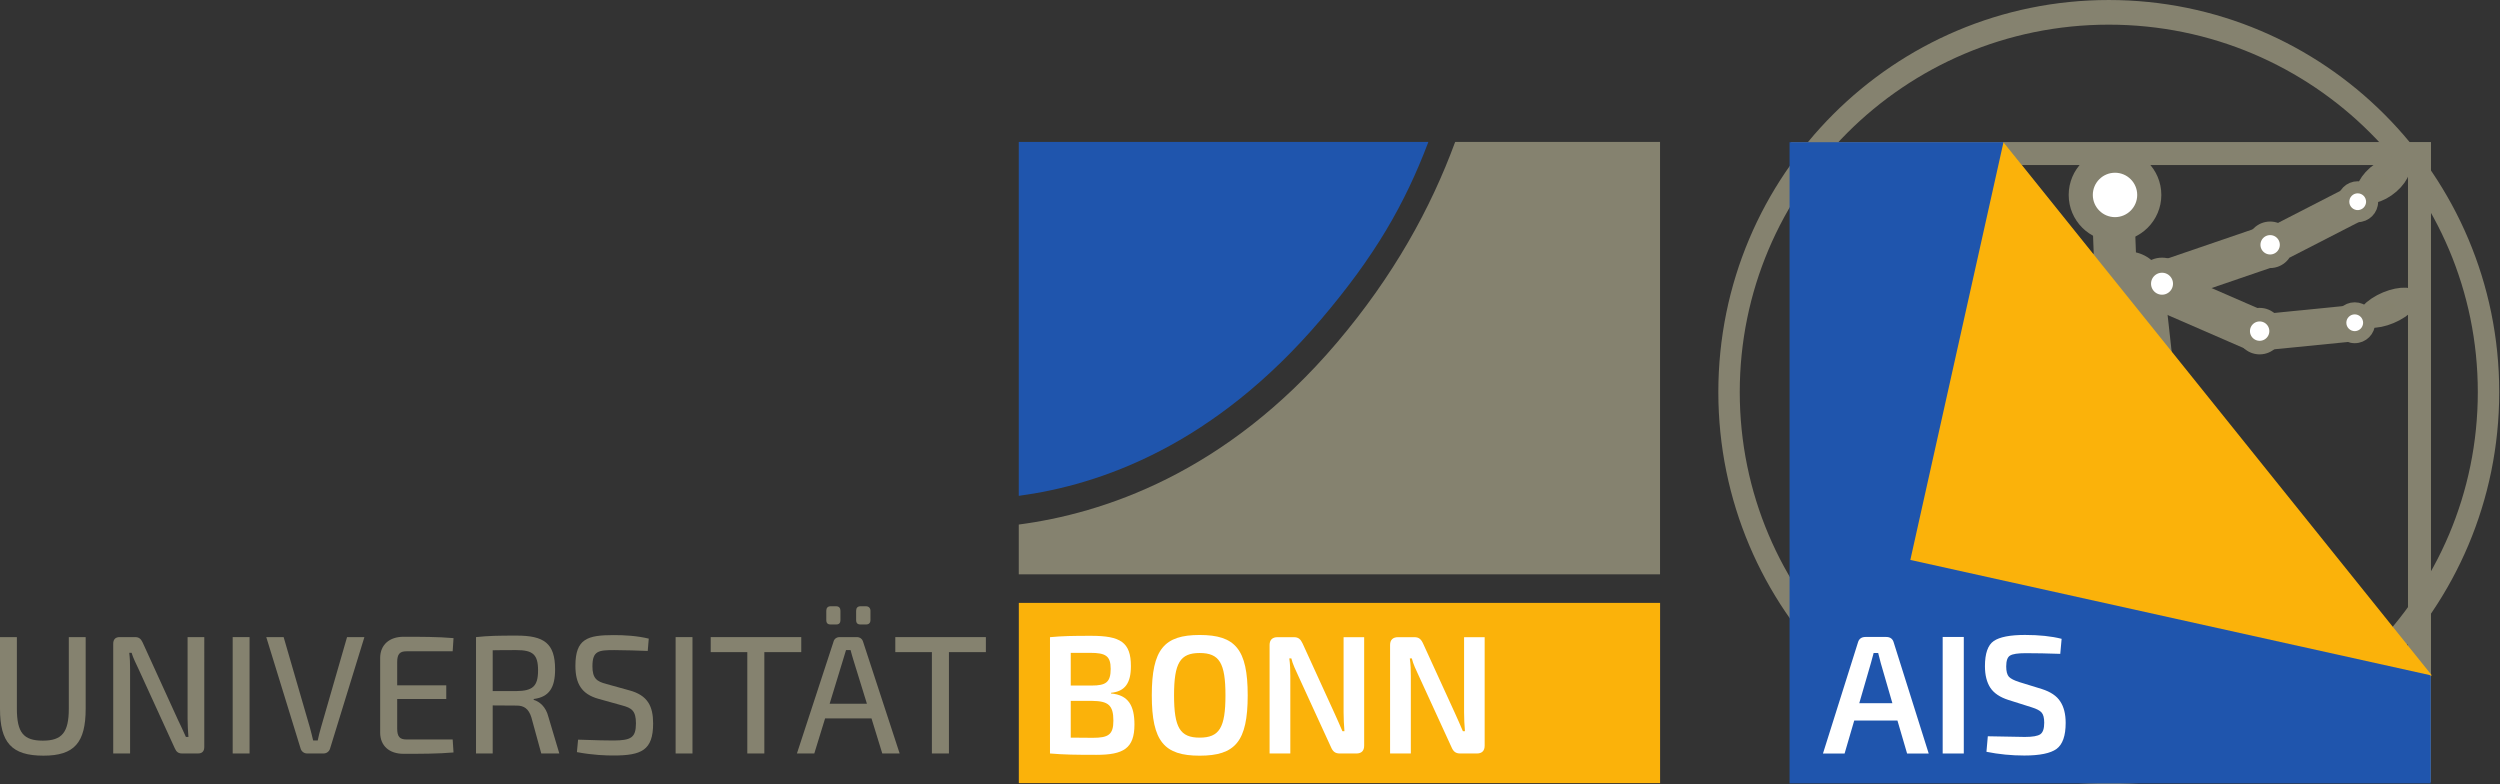 <?xml version="1.0" encoding="UTF-8" standalone="no"?>
<svg
   xmlns:dc="http://purl.org/dc/elements/1.1/"
   xmlns:cc="http://creativecommons.org/ns#"
   xmlns:rdf="http://www.w3.org/1999/02/22-rdf-syntax-ns#"
   xmlns:svg="http://www.w3.org/2000/svg"
   xmlns="http://www.w3.org/2000/svg"
   viewBox="0 0 828.721 260.01"
   height="260.01"
   width="828.721"
   xml:space="preserve"
   id="svg2"
   version="1.1"><rect x="0" y="0" width="828.721" height="260.01" fill="#333333" stroke="none"/><defs
     id="defs6" /><g
     transform="matrix(1.333,0,0,1.333,0,4.5002543e-6)"
     id="g10"><g
       id="g12"><g
         id="g14"><path
           id="path16"
           style="fill:none;stroke:#85826f;stroke-width:5.715;stroke-linecap:square;stroke-linejoin:miter;stroke-miterlimit:4;stroke-dasharray:none;stroke-opacity:1"
           d="M 448.273,38.184 H 601.675 V 191.586 H 448.273 Z" /></g><g
         id="g18"><path
           id="path20"
           style="fill:none;stroke:#85826f;stroke-width:10.5;stroke-linecap:butt;stroke-linejoin:miter;stroke-miterlimit:4;stroke-dasharray:none;stroke-opacity:1"
           d="m 525.703,57.328 0.328,8.77" /></g><g
         transform="matrix(0.319,0.611,-1,0.693,0,0)"
         id="g22"><path
           id="path24"
           style="fill:#85826e;fill-opacity:1;fill-rule:nonzero;stroke:#85826f;stroke-width:5.243;stroke-linecap:butt;stroke-linejoin:miter;stroke-miterlimit:4;stroke-dasharray:none;stroke-opacity:1"
           d="m 551.096,-418.069 c 0.004,2.098 -1.699,3.801 -3.799,3.802 -2.096,-10e-4 -3.8,-1.701 -3.8,-3.803 -0.004,-2.099 1.699,-3.801 3.804,-3.801 2.096,10e-4 3.8,1.702 3.795,3.802 z" /></g><g
         transform="matrix(0.953,0.24,-1,0.848,0,0)"
         id="g26"><path
           id="path28"
           style="fill:#85826e;fill-opacity:1;fill-rule:nonzero;stroke:#85826f;stroke-width:4.394;stroke-linecap:butt;stroke-linejoin:miter;stroke-miterlimit:4;stroke-dasharray:none;stroke-opacity:1"
           d="m 556.991,-66.406 c -0.002,1.915 -1.556,3.47 -3.474,3.47 -1.915,0 -3.471,-1.553 -3.473,-3.472 0.002,-1.916 1.556,-3.471 3.474,-3.471 1.919,-10e-4 3.471,1.553 3.473,3.473 z" /></g><g
         id="g30"><path
           id="path32"
           style="fill:#ffffff;fill-opacity:1;fill-rule:nonzero;stroke:#85826f;stroke-width:6;stroke-linecap:butt;stroke-linejoin:miter;stroke-miterlimit:4;stroke-dasharray:none;stroke-opacity:1"
           d="m 534.477,48.477 c 0,4.703 -3.817,8.519 -8.52,8.519 -4.707,0 -8.519,-3.816 -8.519,-8.519 0,-4.707 3.812,-8.52 8.519,-8.52 4.703,0 8.52,3.813 8.52,8.52 z" /></g><g
         id="g34"><path
           id="path36"
           style="fill:none;stroke:#85826f;stroke-width:18.206;stroke-linecap:round;stroke-linejoin:round;stroke-miterlimit:4;stroke-dasharray:none;stroke-opacity:1"
           d="m 525.059,71.051 0.593,34.941" /></g><g
         id="g38"><path
           id="path40"
           style="fill:none;stroke:#85826f;stroke-width:10.5;stroke-linecap:square;stroke-linejoin:round;stroke-miterlimit:4;stroke-dasharray:none;stroke-opacity:1"
           d="m 545.332,67.672 15.016,-5.141" /></g><g
         id="g42"><path
           id="path44"
           style="fill:none;stroke:#85826f;stroke-width:10.5;stroke-linecap:square;stroke-linejoin:round;stroke-miterlimit:4;stroke-dasharray:none;stroke-opacity:1"
           d="m 541.977,73.891 14.55,6.328" /></g><g
         id="g46"><path
           id="path48"
           style="fill:none;stroke:#85826f;stroke-width:9;stroke-linecap:square;stroke-linejoin:round;stroke-miterlimit:4;stroke-dasharray:none;stroke-opacity:1"
           d="m 571.328,58.004 10.211,-5.246" /></g><g
         id="g50"><path
           id="path52"
           style="fill:none;stroke:#85826f;stroke-width:9;stroke-linecap:square;stroke-linejoin:round;stroke-miterlimit:4;stroke-dasharray:none;stroke-opacity:1"
           d="m 565.699,82.324 15.617,-1.547" /></g><g
         id="g54"><path
           id="path56"
           style="fill:none;stroke:#85826f;stroke-width:18.206;stroke-linecap:round;stroke-linejoin:round;stroke-miterlimit:4;stroke-dasharray:none;stroke-opacity:1"
           d="m 529.137,71.641 3.84,34.734" /></g><g
         id="g58"><path
           id="path60"
           style="fill:#ffffff;fill-opacity:1;fill-rule:nonzero;stroke:#85826f;stroke-width:3.75;stroke-linecap:butt;stroke-linejoin:miter;stroke-miterlimit:4;stroke-dasharray:none;stroke-opacity:1"
           d="m 542.254,70.555 c 0,2.543 -2.063,4.605 -4.606,4.605 -2.543,0 -4.605,-2.062 -4.605,-4.605 0,-2.543 2.062,-4.606 4.605,-4.606 2.543,0 4.606,2.063 4.606,4.606 z" /></g><g
         id="g62"><path
           id="path64"
           style="fill:#ffffff;fill-opacity:1;fill-rule:nonzero;stroke:#85826f;stroke-width:3.375;stroke-linecap:butt;stroke-linejoin:miter;stroke-miterlimit:4;stroke-dasharray:none;stroke-opacity:1"
           d="m 568.629,60.875 c 0,2.262 -1.832,4.094 -4.094,4.094 -2.262,0 -4.094,-1.832 -4.094,-4.094 0,-2.262 1.832,-4.094 4.094,-4.094 2.262,0 4.094,1.832 4.094,4.094 z" /></g><g
         id="g66"><path
           id="path68"
           style="fill:#ffffff;fill-opacity:1;fill-rule:nonzero;stroke:#85826f;stroke-width:3;stroke-linecap:butt;stroke-linejoin:miter;stroke-miterlimit:4;stroke-dasharray:none;stroke-opacity:1"
           d="m 589.891,50.164 c 0,1.977 -1.606,3.582 -3.586,3.582 -1.977,0 -3.582,-1.605 -3.582,-3.582 0,-1.98 1.605,-3.586 3.582,-3.586 1.98,0 3.586,1.606 3.586,3.586 z" /></g><g
         id="g70"><path
           id="path72"
           style="fill:#ffffff;fill-opacity:1;fill-rule:nonzero;stroke:#85826f;stroke-width:3.375;stroke-linecap:butt;stroke-linejoin:miter;stroke-miterlimit:4;stroke-dasharray:none;stroke-opacity:1"
           d="m 566.02,82.344 c 0,2.261 -1.832,4.094 -4.094,4.094 -2.262,0 -4.094,-1.833 -4.094,-4.094 0,-2.262 1.832,-4.094 4.094,-4.094 2.262,0 4.094,1.832 4.094,4.094 z" /></g><g
         id="g74"><path
           id="path76"
           style="fill:#ffffff;fill-opacity:1;fill-rule:nonzero;stroke:#85826f;stroke-width:3;stroke-linecap:butt;stroke-linejoin:miter;stroke-miterlimit:4;stroke-dasharray:none;stroke-opacity:1"
           d="m 589.152,80.258 c 0,1.98 -1.605,3.586 -3.582,3.586 -1.98,0 -3.586,-1.606 -3.586,-3.586 0,-1.977 1.606,-3.582 3.586,-3.582 1.977,0 3.582,1.605 3.582,3.582 z" /></g><g
         transform="scale(0.869,1)"
         id="g78"><path
           id="path80"
           style="fill:none;stroke:#85826f;stroke-width:6.13;stroke-linecap:square;stroke-linejoin:round;stroke-miterlimit:4;stroke-dasharray:none;stroke-opacity:1"
           d="m 712.13,97.504 c 0,52.156 -48.652,94.437 -108.668,94.437 -60.015,0 -108.668,-42.281 -108.668,-94.437 0,-52.156 48.653,-94.438 108.668,-94.438 60.016,0 108.668,42.282 108.668,94.438 z" /></g><path
         id="path82"
         style="fill:#1f55ad;fill-opacity:1;fill-rule:nonzero;stroke:none"
         d="m 445.027,35.359 v 159.45 h 159.45 V 168.234 L 498.176,35.359 Z" /><path
         id="path84"
         style="fill:#fbb20a;fill-opacity:1;fill-rule:nonzero;stroke:none"
         d="M 475.059,139.242 604.781,168 498.223,35.359 Z" /><path
         id="path86"
         style="fill:#1f55ad;fill-opacity:1;fill-rule:nonzero;stroke:none"
         d="M 328.613,79.312 C 341.824,63.754 349.262,50.984 355.207,35.301 H 253.348 v 88.004 c 20.152,-2.723 48.406,-12.371 75.265,-43.993" /><path
         id="path88"
         style="fill:#fbb20a;fill-opacity:1;fill-rule:nonzero;stroke:none"
         d="m 253.359,149.926 h 159.469 v 44.82 H 253.359 Z" /><path
         id="path90"
         style="fill:#85826f;fill-opacity:1;fill-rule:nonzero;stroke:none"
         d="m 361.867,35.301 c -6.097,16.59 -15.359,33.371 -29.437,49.949 -27.723,32.641 -58.422,42.473 -79.082,45.191 v 12.387 H 412.816 V 35.301 Z" /><path
         id="path92"
         style="fill:#ffffff;fill-opacity:1;fill-rule:nonzero;stroke:none"
         d="m 271.758,183.477 c 3.898,0 5.117,-0.797 5.117,-4.274 0,-3.859 -1.301,-4.863 -5.281,-4.91 h -5.324 v 9.141 z m -5.488,-21.129 v 8.132 h 5.238 c 3.519,0 4.695,-0.835 4.695,-4.148 0,-3.23 -1.258,-3.984 -5.113,-3.984 z m 10.015,10.105 c 4.363,0.375 5.828,3.098 5.828,7.711 0,5.953 -2.726,7.547 -9.472,7.547 -5.282,0 -8.047,-0.043 -11.532,-0.336 v -28.922 c 3.102,-0.297 5.621,-0.34 10.231,-0.34 7.297,0 9.894,1.594 9.894,7.547 0,4.152 -1.425,6.289 -4.949,6.625 z" /><path
         id="path94"
         style="fill:#ffffff;fill-opacity:1;fill-rule:nonzero;stroke:none"
         d="m 291.961,172.914 c 0,8.047 1.508,10.52 6.367,10.52 4.906,0 6.418,-2.473 6.418,-10.52 0,-8.051 -1.512,-10.523 -6.418,-10.523 -4.859,0 -6.367,2.472 -6.367,10.523 z m 18.316,0 c 0,11.484 -3.101,15.008 -11.949,15.008 -8.797,0 -11.902,-3.524 -11.902,-15.008 0,-11.488 3.105,-15.008 11.902,-15.008 8.848,0 11.949,3.52 11.949,15.008" /><path
         id="path96"
         style="fill:#ffffff;fill-opacity:1;fill-rule:nonzero;stroke:none"
         d="m 339.238,185.445 c 0,1.258 -0.672,1.93 -1.929,1.93 h -4.153 c -1.133,0 -1.715,-0.504 -2.179,-1.594 l -8.133,-17.73 c -0.543,-1.176 -1.426,-2.977 -1.719,-4.321 h -0.504 c 0.211,1.469 0.254,2.934 0.254,4.36 v 19.285 h -5.156 v -26.996 c 0,-1.258 0.711,-1.926 1.969,-1.926 h 4.07 c 1.129,0 1.672,0.5 2.18,1.59 l 7.878,17.23 c 0.547,1.258 1.383,3.016 2.016,4.567 h 0.5 c -0.125,-1.59 -0.211,-3.141 -0.211,-4.695 v -18.692 h 5.117 z" /><path
         id="path98"
         style="fill:#ffffff;fill-opacity:1;fill-rule:nonzero;stroke:none"
         d="m 369.203,185.445 c 0,1.258 -0.672,1.93 -1.93,1.93 h -4.148 c -1.137,0 -1.723,-0.504 -2.18,-1.594 l -8.133,-17.73 c -0.546,-1.176 -1.425,-2.977 -1.718,-4.321 h -0.504 c 0.211,1.469 0.254,2.934 0.254,4.36 v 19.285 h -5.16 v -26.996 c 0,-1.258 0.714,-1.926 1.972,-1.926 h 4.067 c 1.129,0 1.675,0.5 2.175,1.59 l 7.883,17.23 c 0.547,1.258 1.383,3.016 2.012,4.567 h 0.504 c -0.129,-1.59 -0.211,-3.141 -0.211,-4.695 v -18.692 h 5.117 z" /><path
         id="path100"
         style="fill:#85826f;fill-opacity:1;fill-rule:nonzero;stroke:none"
         d="m 21.305,176.219 c 0,8.469 -2.813,11.699 -10.485,11.699 C 2.895,187.918 0,184.688 0,176.219 v -17.785 h 4.195 v 17.785 c 0,5.953 1.637,7.965 6.457,7.965 4.739,0 6.461,-2.012 6.461,-7.965 v -17.785 h 4.192 z" /><path
         id="path102"
         style="fill:#85826f;fill-opacity:1;fill-rule:nonzero;stroke:none"
         d="m 50.801,185.738 c 0,1.09 -0.543,1.633 -1.551,1.633 h -3.984 c -0.926,0 -1.426,-0.418 -1.805,-1.297 l -9.016,-19.715 c -0.504,-1.086 -1.383,-2.808 -1.718,-4.023 h -0.586 c 0.168,1.34 0.207,2.726 0.207,4.023 v 21.012 h -4.192 v -27.297 c 0,-1.094 0.586,-1.64 1.594,-1.64 h 3.859 c 0.922,0 1.422,0.421 1.844,1.3 l 8.766,19.207 c 0.543,1.176 1.383,2.852 2.011,4.325 h 0.629 c -0.125,-1.512 -0.211,-2.981 -0.211,-4.489 v -20.343 h 4.153 z" /><path
         id="path104"
         style="fill:#85826f;fill-opacity:1;fill-rule:nonzero;stroke:none"
         d="m 57.863,158.434 h 4.195 v 28.938 h -4.195 z" /><path
         id="path106"
         style="fill:#85826f;fill-opacity:1;fill-rule:nonzero;stroke:none"
         d="m 82.066,186.199 c -0.207,0.668 -0.836,1.172 -1.589,1.172 h -4.114 c -0.754,0 -1.383,-0.504 -1.593,-1.172 l -8.555,-27.765 h 4.32 l 6.539,22.523 c 0.297,1.047 0.547,2.141 0.801,3.188 h 1.133 c 0.207,-1.047 0.5,-2.141 0.797,-3.188 l 6.5,-22.523 h 4.316 z" /><path
         id="path108"
         style="fill:#85826f;fill-opacity:1;fill-rule:nonzero;stroke:none"
         d="m 112.781,187.121 c -3.816,0.336 -8.261,0.336 -12.414,0.336 -3.605,0 -5.789,-2.016 -5.828,-5.203 v -18.703 c 0.039,-3.184 2.262,-5.199 5.828,-5.199 4.153,0 8.598,0 12.414,0.336 l -0.211,3.273 h -11.488 c -1.68,0 -2.309,0.711 -2.309,2.68 v 5.789 h 12.204 v 3.398 H 98.773 v 7.379 c 0,1.973 0.629,2.684 2.309,2.684 h 11.488 z" /><path
         id="path110"
         style="fill:#85826f;fill-opacity:1;fill-rule:nonzero;stroke:none"
         d="m 128.395,171.855 c 4.07,-0.043 5.41,-1.171 5.41,-5.156 0,-3.988 -1.34,-5.035 -5.41,-5.035 -2.266,0 -4.278,0 -5.872,0.043 v 10.148 z m 6.207,15.516 -2.473,-9.016 c -0.672,-2.097 -1.805,-2.894 -3.649,-2.894 l -5.957,-0.039 v 11.949 h -4.152 v -28.937 c 3.188,-0.332 5.367,-0.375 10.109,-0.375 6.793,0 9.559,1.886 9.559,8.386 0,4.571 -1.469,6.879 -5.324,7.383 v 0.207 c 1.426,0.422 3.019,1.68 3.648,4.192 l 2.727,9.144 z" /><path
         id="path112"
         style="fill:#85826f;fill-opacity:1;fill-rule:nonzero;stroke:none"
         d="m 161.332,158.812 -0.254,3.063 c -2.433,-0.082 -5.578,-0.211 -8.301,-0.211 -3.945,0 -5.453,0.168 -5.453,4.027 0,2.977 1.047,3.774 3.481,4.403 l 5.746,1.594 c 4.484,1.214 5.867,3.902 5.867,8.218 0,6.668 -2.895,7.969 -9.852,7.969 -1.847,0 -5.074,-0.082 -9.101,-0.84 l 0.293,-3.101 c 5.242,0.168 6.711,0.211 8.89,0.211 4.239,-0.043 5.497,-0.672 5.497,-4.278 0,-3.148 -1.094,-3.816 -3.442,-4.445 l -5.871,-1.637 c -4.234,-1.176 -5.742,-3.816 -5.742,-8.223 0,-6.707 2.976,-7.628 9.515,-7.628 2.727,0 5.79,0.168 8.727,0.878" /><path
         id="path114"
         style="fill:#85826f;fill-opacity:1;fill-rule:nonzero;stroke:none"
         d="m 168.012,158.434 h 4.191 v 28.938 h -4.191 z" /><path
         id="path116"
         style="fill:#85826f;fill-opacity:1;fill-rule:nonzero;stroke:none"
         d="m 190.074,162.168 v 25.203 h -4.234 v -25.203 h -9.102 v -3.734 h 22.52 v 3.734 z" /><path
         id="path118"
         style="fill:#85826f;fill-opacity:1;fill-rule:nonzero;stroke:none"
         d="m 213.992,155.293 c -0.754,0 -1.09,-0.34 -1.09,-1.133 v -2.265 c 0,-0.672 0.336,-1.133 1.09,-1.133 h 1.344 c 0.711,0 1.129,0.461 1.129,1.133 v 2.265 c 0,0.793 -0.418,1.133 -1.129,1.133 z m -1.804,8.723 c -0.208,-0.758 -0.5,-1.598 -0.668,-2.352 h -1.133 c -0.254,0.754 -0.504,1.594 -0.715,2.352 L 206.316,175 h 9.266 z m -5.618,-8.723 c -0.758,0 -1.09,-0.34 -1.09,-1.133 v -2.265 c 0,-0.672 0.332,-1.133 1.09,-1.133 h 1.34 c 0.758,0 1.09,0.461 1.09,1.133 v 2.265 c 0,0.793 -0.332,1.133 -1.09,1.133 z m -1.386,23.355 -2.684,8.723 h -4.32 l 9.101,-27.805 c 0.168,-0.711 0.797,-1.132 1.512,-1.132 h 4.277 c 0.754,0 1.34,0.421 1.551,1.132 l 9.102,27.805 h -4.321 l -2.683,-8.723 z" /><path
         id="path120"
         style="fill:#85826f;fill-opacity:1;fill-rule:nonzero;stroke:none"
         d="m 235.977,162.168 v 25.203 h -4.235 v -25.203 h -9.097 v -3.734 h 22.519 v 3.734 z" /><path
         id="path122"
         style="fill:#ffffff;fill-opacity:1;fill-rule:nonzero;stroke:none"
         d="m 471.855,179.188 h -10.75 l -2.394,8.191 h -5.379 l 8.695,-27.594 c 0.254,-0.926 0.883,-1.387 1.891,-1.387 h 5.125 c 1.008,0 1.637,0.461 1.887,1.387 l 8.695,27.594 h -5.375 z m -1.261,-4.325 -2.895,-9.996 c -0.394,-1.512 -0.605,-2.34 -0.633,-2.48 h -1.132 l -0.672,2.48 -2.899,9.996 z" /><path
         id="path124"
         style="fill:#ffffff;fill-opacity:1;fill-rule:nonzero;stroke:none"
         d="m 483.102,158.398 h 5.25 v 28.98 h -5.25 z" /><path
         id="path126"
         style="fill:#ffffff;fill-opacity:1;fill-rule:nonzero;stroke:none"
         d="m 505.289,175.91 -5.84,-1.848 c -2.097,-0.671 -3.597,-1.679 -4.492,-3.023 -0.898,-1.371 -1.344,-3.164 -1.344,-5.375 0,-3.164 0.727,-5.25 2.184,-6.258 1.484,-1.008 4.074,-1.511 7.769,-1.511 3.555,0 6.594,0.32 9.114,0.964 l -0.336,3.739 c -3.192,-0.114 -6.063,-0.168 -8.61,-0.168 -1.933,0 -3.218,0.195 -3.863,0.59 -0.644,0.363 -0.969,1.273 -0.969,2.726 0,1.207 0.227,2.059 0.676,2.563 0.473,0.476 1.328,0.91 2.559,1.304 l 5.586,1.719 c 2.215,0.703 3.754,1.738 4.621,3.109 0.894,1.344 1.344,3.121 1.344,5.336 0,3.192 -0.754,5.348 -2.266,6.465 -1.512,1.094 -4.188,1.641 -8.024,1.641 -3.191,0 -6.328,-0.309 -9.41,-0.926 l 0.34,-3.863 c 4.899,0.113 7.965,0.168 9.195,0.168 1.934,0 3.223,-0.223 3.864,-0.672 0.644,-0.449 0.968,-1.399 0.968,-2.856 0,-1.234 -0.226,-2.086 -0.671,-2.562 -0.422,-0.477 -1.219,-0.895 -2.395,-1.262 z" /></g></g></svg>